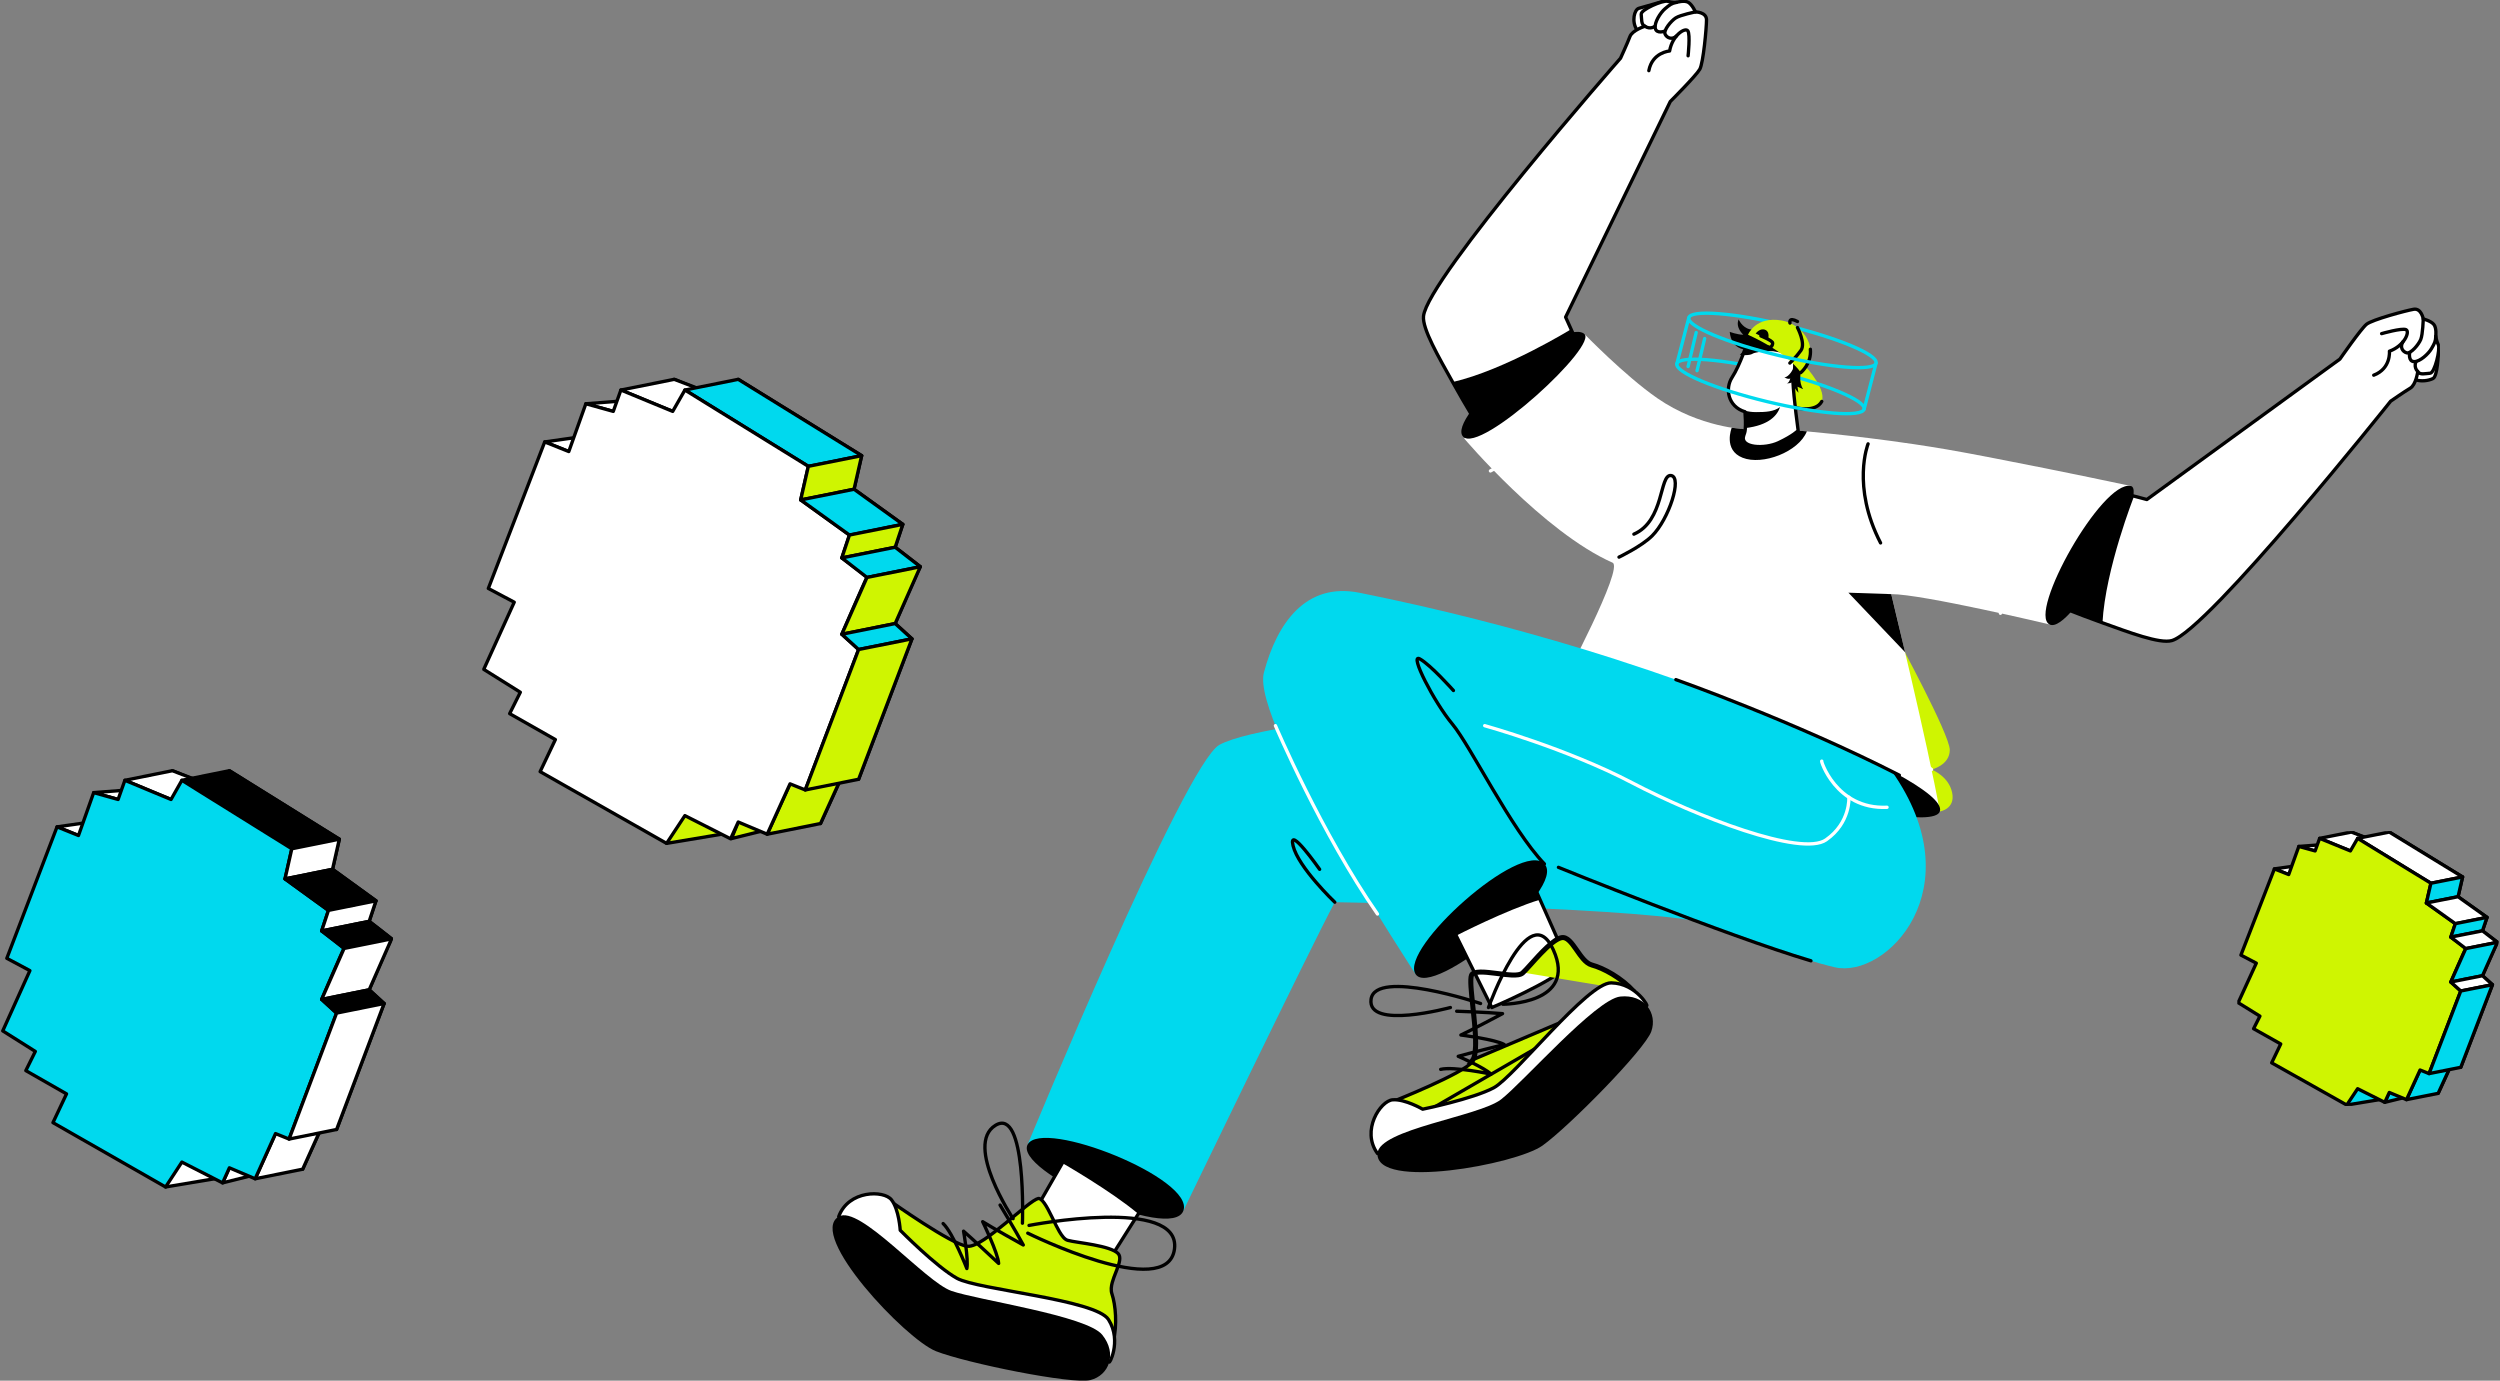 <svg width="746" height="412" viewBox="0 0 746 412" fill="none" xmlns="http://www.w3.org/2000/svg">
<rect x="0" y="0" width="746" height="412" fill="#808080" stroke="none"/>
<g clip-path="url(#clip0_32_10984)">
<path d="M49.417 354.192L66.426 351.333L61.161 341.531L51.442 345.615L49.417 354.192Z" fill="white" stroke="black" stroke-linecap="round" stroke-linejoin="round"/>
<path d="M66.424 352.97L85.052 348.31L71.688 346.026L68.449 348.477L66.424 352.97Z" fill="white" stroke="black" stroke-linecap="round" stroke-linejoin="round"/>
<path d="M68.451 229.98L101.253 250.411L99.228 259.4L112.187 268.798L110.162 274.928C110.162 274.928 117.046 280.24 116.844 280.154C116.642 280.068 110.162 295.358 110.162 295.358L114.617 299.444L100.443 337.036L96.393 335.402L90.319 348.886L82.625 345.617L80.6 350.112L68.451 343.909L63.591 351.338L29.98 332.133L34.029 323.552L21.88 316.606L24.715 310.885L14.996 304.756L23.095 286.777L16.211 283.1L31.194 243.873L37.597 246.452L42.128 233.658L49.013 236.518L51.443 229.98L65.211 235.701L68.451 229.98Z" fill="white" stroke="black" stroke-linecap="round" stroke-linejoin="round"/>
<path d="M76.146 351.746L90.32 348.886L96.394 335.402L82.221 338.262L76.146 351.746Z" fill="white" stroke="black" stroke-linecap="round" stroke-linejoin="round"/>
<path d="M17.02 246.733L30.813 244.764L23.422 249.31L17.02 246.733Z" fill="white" stroke="black" stroke-linecap="round" stroke-linejoin="round"/>
<path d="M27.955 236.518L49.013 234.884L35.244 238.56L27.955 236.518Z" fill="white" stroke="black" stroke-linecap="round" stroke-linejoin="round"/>
<path d="M37.269 232.839L51.443 229.98L65.211 235.29L51.038 238.557L37.269 232.839Z" fill="white" stroke="black" stroke-linecap="round" stroke-linejoin="round"/>
<path d="M54.276 232.841L68.449 229.981L101.251 250.411L87.077 253.271L54.276 232.841Z" fill="black" stroke="black" stroke-linecap="round" stroke-linejoin="round"/>
<path d="M54.273 232.841L87.075 253.272L85.05 262.261L98.009 271.659L95.984 277.788C95.984 277.788 102.868 282.929 102.666 283.014C102.463 283.1 95.984 298.219 95.984 298.219L100.439 302.305L86.265 339.897L82.215 338.263L76.141 351.747L68.447 348.478L66.422 352.973L54.273 346.77L49.413 354.198L15.801 334.994L19.851 326.413L7.702 319.467L10.537 313.746L0.818 307.617L8.917 289.638L2.033 285.96L17.016 246.734L23.419 249.312L27.95 236.519L35.24 238.562L37.264 232.841L51.033 238.562L54.273 232.841Z" fill="#00D9EE" stroke="black" stroke-linecap="round" stroke-linejoin="round"/>
<path d="M87.076 253.27L85.052 262.255L99.225 259.397L101.25 250.411L87.076 253.27Z" fill="white" stroke="black" stroke-linecap="round" stroke-linejoin="round"/>
<path d="M99.225 259.401L112.184 268.795L98.01 271.654L85.052 262.26L99.225 259.401Z" fill="black" stroke="black" stroke-linecap="round" stroke-linejoin="round"/>
<path d="M110.161 274.925L112.186 268.799L98.012 271.657L95.987 277.784L110.161 274.925Z" fill="white" stroke="black" stroke-linecap="round" stroke-linejoin="round"/>
<path d="M95.987 277.787L102.669 283.01L116.843 280.152L110.161 274.928L95.987 277.787Z" fill="black" stroke="black" stroke-linecap="round" stroke-linejoin="round"/>
<path d="M102.669 283.015L95.987 298.219L110.161 295.359L116.843 280.154L102.669 283.015Z" fill="white" stroke="black" stroke-linecap="round" stroke-linejoin="round"/>
<path d="M95.987 298.217L100.442 302.302L114.615 299.443L110.161 295.358L95.987 298.217Z" fill="black" stroke="black" stroke-linecap="round" stroke-linejoin="round"/>
<path d="M100.438 302.305L114.612 299.444L100.438 337.037L86.265 339.897L100.438 302.305Z" fill="white" stroke="black" stroke-linecap="round" stroke-linejoin="round"/>
</g>
<g clip-path="url(#clip1_32_10984)">
<path d="M700.276 329.742L711.615 327.866L708.106 321.436L701.626 324.115L700.276 329.742Z" fill="#00D9EE" stroke="black" stroke-linecap="round" stroke-linejoin="round"/>
<path d="M711.616 328.938L724.035 325.881L715.126 324.383L712.966 325.991L711.616 328.938Z" fill="#00D9EE" stroke="black" stroke-linecap="round" stroke-linejoin="round"/>
<path d="M712.966 248.288L734.834 261.685L733.484 267.579L742.124 273.742L740.774 277.761C740.774 277.761 745.363 281.245 745.228 281.188C745.093 281.132 740.774 291.158 740.774 291.158L743.743 293.838L734.294 318.488L731.594 317.417L727.545 326.259L722.415 324.115L721.065 327.062L712.966 322.995L709.727 327.866L687.319 315.273L690.018 309.646L681.919 305.091L683.809 301.34L677.329 297.321L682.729 285.532L678.139 283.12L688.128 257.398L692.397 259.088L695.418 250.699L700.007 252.575L701.627 248.288L710.806 252.039L712.966 248.288Z" fill="white" stroke="black" stroke-linecap="round" stroke-linejoin="round"/>
<path d="M718.093 328.134L727.542 326.259L731.592 317.417L722.143 319.292L718.093 328.134Z" fill="#00D9EE" stroke="black" stroke-linecap="round" stroke-linejoin="round"/>
<path d="M678.679 259.274L687.875 257.982L682.948 260.964L678.679 259.274Z" fill="white" stroke="black" stroke-linecap="round" stroke-linejoin="round"/>
<path d="M685.966 252.575L700.005 251.503L690.826 253.915L685.966 252.575Z" fill="white" stroke="black" stroke-linecap="round" stroke-linejoin="round"/>
<path d="M692.176 250.163L701.626 248.288L710.805 251.771L701.356 253.914L692.176 250.163Z" fill="white" stroke="black" stroke-linecap="round" stroke-linejoin="round"/>
<path d="M703.516 250.163L712.966 248.288L734.834 261.685L725.384 263.56L703.516 250.163Z" fill="white" stroke="black" stroke-linecap="round" stroke-linejoin="round"/>
<path d="M703.516 250.163L725.384 263.561L724.034 269.455L732.673 275.618L731.324 279.637C731.324 279.637 735.913 283.008 735.778 283.064C735.643 283.12 731.324 293.034 731.324 293.034L734.293 295.713L724.844 320.364L722.144 319.292L718.095 328.134L712.965 325.991L711.615 328.938L703.516 324.871L700.276 329.742L677.868 317.149L680.568 311.522L672.469 306.967L674.359 303.216L667.879 299.197L673.279 287.407L668.689 284.996L678.678 259.273L682.947 260.964L685.968 252.575L690.827 253.915L692.177 250.163L701.356 253.915L703.516 250.163Z" fill="#CFF501" stroke="black" stroke-linecap="round" stroke-linejoin="round"/>
<path d="M725.383 263.56L724.033 269.455L733.482 267.58L734.832 261.685L725.383 263.56Z" fill="#00D9EE" stroke="black" stroke-linecap="round" stroke-linejoin="round"/>
<path d="M733.482 267.579L742.122 273.742L732.673 275.618L724.033 269.455L733.482 267.579Z" fill="white" stroke="black" stroke-linecap="round" stroke-linejoin="round"/>
<path d="M740.772 277.761L742.122 273.742L732.673 275.618L731.323 279.637L740.772 277.761Z" fill="#00D9EE" stroke="black" stroke-linecap="round" stroke-linejoin="round"/>
<path d="M731.323 279.637L735.778 283.064L745.227 281.189L740.772 277.762L731.323 279.637Z" fill="white" stroke="black" stroke-linecap="round" stroke-linejoin="round"/>
<path d="M735.778 283.064L731.323 293.034L740.772 291.158L745.227 281.188L735.778 283.064Z" fill="#00D9EE" stroke="black" stroke-linecap="round" stroke-linejoin="round"/>
<path d="M731.323 293.034L734.293 295.713L743.742 293.838L740.772 291.158L731.323 293.034Z" fill="white" stroke="black" stroke-linecap="round" stroke-linejoin="round"/>
<path d="M734.292 295.713L743.742 293.838L734.292 318.488L724.843 320.364L734.292 295.713Z" fill="#00D9EE" stroke="black" stroke-linecap="round" stroke-linejoin="round"/>
</g>
<g clip-path="url(#clip2_32_10984)">
<path d="M198.917 251.664L218.014 248.475L212.103 237.543L201.19 242.098L198.917 251.664Z" fill="#CFF501" stroke="black" stroke-linecap="round" stroke-linejoin="round"/>
<path d="M218.262 250.238L239.178 245.036L223.927 242.554L220.29 245.287L218.262 250.238Z" fill="#CFF501" stroke="black" stroke-linecap="round" stroke-linejoin="round"/>
<path d="M220.289 113.192L257.12 135.967L254.846 145.988L269.396 156.464L267.123 163.297C267.123 163.297 274.853 169.218 274.625 169.123C274.398 169.027 267.123 186.072 267.123 186.072L272.124 190.627L256.21 232.533L251.663 230.711L244.843 245.742L236.204 242.098L233.93 247.109L220.289 240.194L214.833 248.475L177.093 227.067L181.64 217.501L167.999 209.758L171.182 203.381L160.27 196.548L169.363 176.506L161.634 172.407L178.457 128.679L185.646 131.553L190.734 117.291L198.464 120.48L201.192 113.192L216.652 119.569L220.289 113.192Z" fill="white" stroke="black" stroke-linecap="round" stroke-linejoin="round"/>
<path d="M228.928 248.931L244.843 245.742L251.663 230.711L235.749 233.899L228.928 248.931Z" fill="#CFF501" stroke="black" stroke-linecap="round" stroke-linejoin="round"/>
<path d="M162.542 131.867L178.029 129.672L169.731 134.742L162.542 131.867Z" fill="white" stroke="black" stroke-linecap="round" stroke-linejoin="round"/>
<path d="M174.816 120.48L198.46 118.658L183 122.757L174.816 120.48Z" fill="white" stroke="black" stroke-linecap="round" stroke-linejoin="round"/>
<path d="M185.277 116.38L201.191 113.192L216.651 119.113L200.737 122.757L185.277 116.38Z" fill="white" stroke="black" stroke-linecap="round" stroke-linejoin="round"/>
<path d="M204.374 116.38L220.288 113.192L257.119 135.967L241.204 139.155L204.374 116.38Z" fill="#00D9EE" stroke="black" stroke-linecap="round" stroke-linejoin="round"/>
<path d="M204.371 116.38L241.201 139.155L238.928 149.176L253.478 159.653L251.205 166.485C251.205 166.485 258.934 172.215 258.707 172.311C258.48 172.407 251.205 189.26 251.205 189.26L256.206 193.815L240.292 235.721L235.745 233.899L228.925 248.931L220.285 245.287L218.012 250.297L204.371 243.383L198.915 251.664L161.175 230.255L165.722 220.69L152.081 212.946L155.264 206.569L144.351 199.737L153.445 179.695L145.715 175.595L162.539 131.867L169.728 134.741L174.816 120.48L183 122.757L185.274 116.38L200.733 122.757L204.371 116.38Z" fill="white" stroke="black" stroke-linecap="round" stroke-linejoin="round"/>
<path d="M241.203 139.155L238.93 149.176L254.844 145.988L257.118 135.967L241.203 139.155Z" fill="#CFF501" stroke="black" stroke-linecap="round" stroke-linejoin="round"/>
<path d="M254.844 145.988L269.395 156.464L253.48 159.653L238.93 149.176L254.844 145.988Z" fill="#00D9EE" stroke="black" stroke-linecap="round" stroke-linejoin="round"/>
<path d="M267.118 163.297L269.392 156.465L253.478 159.653L251.204 166.486L267.118 163.297Z" fill="#CFF501" stroke="black" stroke-linecap="round" stroke-linejoin="round"/>
<path d="M251.204 166.485L258.707 172.311L274.621 169.123L267.118 163.297L251.204 166.485Z" fill="#00D9EE" stroke="black" stroke-linecap="round" stroke-linejoin="round"/>
<path d="M258.707 172.311L251.204 189.26L267.118 186.072L274.621 169.123L258.707 172.311Z" fill="#CFF501" stroke="black" stroke-linecap="round" stroke-linejoin="round"/>
<path d="M251.204 189.26L256.206 193.815L272.12 190.627L267.118 186.072L251.204 189.26Z" fill="#00D9EE" stroke="black" stroke-linecap="round" stroke-linejoin="round"/>
<path d="M256.21 193.815L272.124 190.627L256.21 232.533L240.296 235.721L256.21 193.815Z" fill="#CFF501" stroke="black" stroke-linecap="round" stroke-linejoin="round"/>
</g>
<g clip-path="url(#clip3_32_10984)">
<path d="M496.414 0.353C496.414 0.353 490.464 2.118 489.064 2.471C487.664 2.824 486.803 6.487 488.459 8.891C490.114 11.295 493.264 9.177 493.264 7.059C493.264 4.942 496.414 0.353 496.414 0.353Z" fill="white" stroke="black" stroke-linecap="round" stroke-linejoin="round"/>
<path d="M727.597 105.32C727.597 105.32 727.412 112.241 726.012 112.947C724.612 113.653 722.445 113.84 721.08 113.396C719.715 112.951 715.449 109.725 721.08 108.691C726.712 107.656 727.66 104.829 727.66 104.829L727.597 105.32Z" fill="white" stroke="black" stroke-linecap="round" stroke-linejoin="round"/>
<path d="M566.063 190.246C566.063 190.246 581.813 219.188 581.813 223.777C581.813 228.365 576.371 229.633 576.371 229.633C576.371 229.633 581.463 231.542 582.513 236.484C583.563 241.425 578.849 242.145 578.849 242.145L566.763 217.777L566.063 190.246Z" fill="#CFF501"/>
<path d="M538.79 109.368C538.79 109.368 545.762 116.83 543.312 120.36C540.862 123.889 526.512 121.771 527.212 115.771C527.912 109.771 538.79 109.368 538.79 109.368Z" fill="#CFF501"/>
<path d="M536.105 121.725C536.105 121.725 541.817 123.109 543.616 119.791" stroke="black" stroke-linecap="round" stroke-linejoin="round"/>
<path d="M556.26 122.075C556.851 119.586 544.822 114.539 529.39 110.808C513.959 107.077 500.967 106.068 500.375 108.56" stroke="#00D9EE" stroke-linecap="round" stroke-linejoin="round"/>
<path d="M559.823 108.334C560.414 105.846 548.385 100.798 532.953 97.068C517.522 93.337 504.53 92.327 503.939 94.819" stroke="#00D9EE" stroke-linecap="round" stroke-linejoin="round"/>
<path d="M564.341 177.288C564.341 177.288 575.268 222.118 578.848 242.145L466.306 203.75C466.306 203.75 484.649 169.435 481.188 167.903C460.479 158.723 436.913 130.839 436.913 130.839L472.634 99.517C472.634 99.517 484.807 112.076 494.537 118.821C507.245 127.63 520.783 128.089 520.783 128.089L536.568 128.499C536.568 128.499 552.521 129.787 571.022 132.53C572.657 132.773 574.312 133.027 575.975 133.292C579.282 133.818 582.632 134.39 585.953 135.007C586.503 135.106 587.063 135.216 587.623 135.314C590.216 135.809 592.817 136.303 595.41 136.804C616.214 140.814 635.81 145.01 635.81 145.01L611.577 186.328C611.577 186.328 573.535 177.264 564.341 177.285V177.288Z" fill="white"/>
<path d="M520.786 128.093C520.786 128.093 518 127.853 516.747 127.637C516.747 127.637 514.087 134.255 519.995 136.592C525.903 138.932 536.69 134.898 539.172 128.714L536.571 128.495L520.79 128.093H520.786Z" fill="black"/>
<path d="M578.847 242.145C575.687 251.357 474.152 222.344 481.537 202.677C484.25 195.452 582.368 231.874 578.847 242.145Z" fill="black"/>
<path d="M635.811 145.014C627.275 143.21 604.973 182.943 611.578 186.335C618.182 189.727 641.506 146.218 635.811 145.014Z" fill="black"/>
<path d="M472.634 99.517C465.232 94.862 431.534 124.803 436.577 130.278C441.621 135.752 477.572 102.62 472.634 99.517Z" fill="black"/>
<path d="M564.34 177.289L551.561 176.858L568.48 194.622L564.34 177.289Z" fill="black"/>
<path d="M596.925 182.996C596.925 182.996 598.819 158.949 613.82 147.266" stroke="white" stroke-linecap="round" stroke-linejoin="round"/>
<path d="M444.749 140.524C444.749 140.524 464.43 130.144 474.118 116.389" stroke="white" stroke-linecap="round" stroke-linejoin="round"/>
<path d="M506.53 274.878C481.757 270.463 398.297 269.213 398.297 269.213C391.094 282.668 353.129 361.248 353.129 361.248L309.051 342.474L306.688 341.464C306.688 341.464 353.451 228.012 363.867 222.263C379.687 213.534 477.263 207.583 477.263 207.583C477.904 208.765 478.723 210.446 479.699 212.503V212.514C487.952 230.024 506.53 274.878 506.53 274.878Z" fill="#00D9EE"/>
<path d="M398.296 269.213C398.296 269.213 387.404 258.833 385.85 252.367C384.299 245.897 393.777 259.408 393.777 259.408" stroke="black" stroke-linecap="round" stroke-linejoin="round"/>
<path d="M306.685 341.464C311.21 333.632 356.49 351.693 353.13 361.248C349.77 370.802 302.163 349.293 306.685 341.464Z" fill="black"/>
<path d="M328.288 380.24C321.414 378.917 305.1 367.809 305.1 367.809L317.011 347.059L318.957 343.674C334.29 345.294 345.301 353.32 345.301 353.32L339.67 362.229L328.284 380.24H328.288Z" fill="white" stroke="black" stroke-linecap="round" stroke-linejoin="round"/>
<path d="M339.672 362.233C331.59 355.413 317.009 347.062 317.009 347.062L318.955 343.677C334.289 345.298 345.3 353.324 345.3 353.324L339.668 362.233H339.672Z" fill="black"/>
<path d="M318.619 370.121L318.62 370.121C319.359 370.318 320.538 370.509 321.891 370.722C322.029 370.744 322.168 370.766 322.309 370.788C323.573 370.986 324.983 371.207 326.385 371.474C327.944 371.77 329.477 372.119 330.77 372.547C332.079 372.982 333.07 373.475 333.61 374.023C334.084 374.504 334.223 375.175 334.099 376.083C333.974 376.999 333.594 378.056 333.148 379.204C333.082 379.374 333.014 379.546 332.946 379.719C332.564 380.693 332.164 381.711 331.901 382.684C331.592 383.828 331.446 384.997 331.787 386.037L331.787 386.037C332.912 389.459 333.425 395.233 332.2 400.456C331.97 400.441 331.646 400.419 331.238 400.387C330.348 400.317 329.058 400.203 327.458 400.025C324.259 399.67 319.828 399.06 314.899 398.044C305.021 396.007 293.226 392.353 285.321 385.9L285.321 385.899C277.327 379.375 271.43 374.012 267.533 370.283C265.585 368.419 264.136 366.962 263.176 365.973C262.696 365.479 262.338 365.101 262.1 364.847C262.07 364.815 262.041 364.785 262.015 364.757L266.159 358.742C266.268 358.819 266.397 358.909 266.544 359.012C267.055 359.37 267.789 359.88 268.683 360.494C270.472 361.721 272.904 363.361 275.476 365.012C278.046 366.663 280.763 368.328 283.118 369.604C284.296 370.242 285.39 370.786 286.336 371.183C287.269 371.575 288.102 371.842 288.74 371.89C289.417 371.942 290.203 371.72 291.023 371.358C291.855 370.99 292.78 370.452 293.755 369.807C295.705 368.518 297.909 366.768 300.055 365.002C300.804 364.386 301.544 363.77 302.266 363.169C303.622 362.039 304.911 360.965 306.059 360.061C306.936 359.369 307.717 358.786 308.371 358.36C309.044 357.922 309.519 357.691 309.801 357.638C310.008 357.598 310.258 357.654 310.578 357.887C310.903 358.123 311.253 358.51 311.626 359.033C312.37 360.078 313.12 361.55 313.881 363.106C314.001 363.35 314.121 363.597 314.241 363.844C314.875 365.149 315.515 366.465 316.146 367.537C316.522 368.175 316.906 368.747 317.299 369.191C317.684 369.625 318.123 369.988 318.619 370.121Z" fill="#CFF501" stroke="black"/>
<path d="M298.42 359.589C298.42 359.589 303.11 367.322 305.35 371.505C305.35 371.505 295.536 366.051 293.229 364.548C293.229 364.548 297.804 373.926 297.996 377.007C297.996 377.007 289.306 368.879 287.524 367.379C287.524 367.379 289.05 375.885 288.508 378.539C288.508 378.539 284.364 367.89 281.431 365.109" stroke="black" stroke-linecap="round" stroke-linejoin="round"/>
<path d="M331.039 406.271C330.654 407.733 334.927 400.345 330.787 393.769C327.007 387.762 291.769 384.875 285.581 381.458C279.393 378.045 268.627 367.11 268.627 367.11C268.627 367.11 268.277 360.979 266.034 358.039C263.787 355.103 253.178 355.081 250.27 363.023C250.27 363.023 260.329 383.131 280.492 393.268C300.655 403.405 331.042 406.268 331.042 406.268L331.039 406.271Z" fill="white" stroke="black" stroke-linecap="round" stroke-linejoin="round"/>
<path d="M250.269 363.027C256.454 359.363 276.043 382.464 283.911 385.21C291.779 387.956 324.28 392.59 328.893 398.287C333.509 403.984 330.881 410.45 325.365 411.813C319.849 413.175 288.286 406.737 279.288 403.2C270.289 399.66 240.854 368.6 250.266 363.03L250.269 363.027Z" fill="black"/>
<path d="M727.599 102.909C726.987 101.656 726.836 100.304 726.836 100.304C726.836 100.304 727.134 97.844 726.238 96.792C725.342 95.74 723.095 95.165 723.095 95.165C723.095 95.165 722.538 91.886 720.218 92.288C717.897 92.691 707.842 95.391 706.162 96.768C704.485 98.144 698.224 107.155 698.224 107.155L640.624 149.055L636.816 148.053L632.333 146.874C619.75 156.548 612.722 180.197 612.722 180.197C612.722 180.197 619.561 183.052 627.377 185.848C635.343 188.703 644.432 192.176 648.065 191.153C658.887 188.1 713.361 119.721 713.361 119.721C713.361 119.721 717.463 116.869 719.199 115.845C720.939 114.821 721.46 110.875 721.46 110.875C722.122 111.966 723.707 111.451 725.132 111.377C726.553 111.302 728.208 104.166 727.596 102.913L727.599 102.909Z" fill="white" stroke="black" stroke-linecap="round" stroke-linejoin="round"/>
<path d="M636.816 148.053C636.816 148.053 628.266 169.664 627.377 185.844C619.561 183.049 612.722 180.193 612.722 180.193C612.722 180.193 619.75 156.548 632.333 146.87L636.816 148.049V148.053Z" fill="black"/>
<path d="M710.678 99.556C710.678 99.556 716.747 97.802 717.965 98.377C719.183 98.952 717.506 103.174 713.005 104.805C713.005 104.805 713.513 109.989 708.322 111.955" stroke="black" stroke-linecap="round" stroke-linejoin="round"/>
<path d="M723.095 95.165C723.095 95.165 722.979 99.796 722.339 101.317C721.698 102.842 719.367 105.641 718.142 105.288C716.917 104.935 716.056 103.534 717.029 102.009" stroke="black" stroke-linecap="round" stroke-linejoin="round"/>
<path d="M719.027 105.32C719.027 105.32 718.589 107.843 720.353 107.907C722.117 107.967 724.672 105.56 725.547 104.042C726.422 102.528 726.811 101.85 726.835 100.304" stroke="black" stroke-linecap="round" stroke-linejoin="round"/>
<path d="M720.941 107.925C720.941 107.925 720.125 109.474 721.462 110.872" stroke="black" stroke-linecap="round" stroke-linejoin="round"/>
<path d="M505.923 3.558C505.923 3.558 504.981 1.419 503.802 0.706C502.622 -0.007 500.27 0.706 500.27 0.706C500.27 0.706 498.923 0.784 497.593 0.388C496.263 -0.007 489.567 2.841 489.735 4.267C489.903 5.693 489.669 7.356 490.845 7.829C490.845 7.829 487.075 9.015 486.368 10.917C485.665 12.809 483.586 17.33 483.568 17.373C483.568 17.373 425.937 83.069 424.775 94.346C424.39 98.127 429.318 106.576 433.459 114.006C437.515 121.309 441.46 127.623 441.46 127.623C441.46 127.623 442.461 127.126 444.109 126.198C450.164 122.781 464.945 113.622 470.713 102.496L468.809 98.243L467.178 94.629L498.405 30.302C498.405 30.302 506.157 22.558 507.218 20.659C508.278 18.76 509.22 8.309 509.223 5.933C509.223 3.558 505.926 3.558 505.926 3.558H505.923Z" fill="white" stroke="black" stroke-linecap="round" stroke-linejoin="round"/>
<path d="M468.801 98.247C468.801 98.247 449.124 110.396 433.458 114.01C437.511 121.306 441.456 127.62 441.456 127.62C441.456 127.62 463.38 116.639 470.712 102.5L468.801 98.243V98.247Z" fill="black"/>
<path d="M503.728 16.645C503.728 16.645 504.417 10.317 503.651 9.205C502.881 8.093 499.041 10.472 498.208 15.22C498.208 15.22 493.053 15.59 492.013 21.082" stroke="black" stroke-linecap="round" stroke-linejoin="round"/>
<path d="M505.924 3.558C505.924 3.558 501.419 4.454 500.037 5.347C498.658 6.24 496.313 9.032 496.866 10.19C497.415 11.348 498.934 11.969 500.261 10.744" stroke="black" stroke-linecap="round" stroke-linejoin="round"/>
<path d="M496.688 9.318C496.688 9.318 494.294 10.18 493.937 8.436C493.58 6.692 495.501 3.745 496.835 2.619C498.168 1.493 498.763 0.995 500.272 0.71" stroke="black" stroke-linecap="round" stroke-linejoin="round"/>
<path d="M493.818 7.853C493.818 7.853 492.439 8.926 490.85 7.832Z" fill="white"/>
<path d="M493.818 7.853C493.818 7.853 492.439 8.926 490.85 7.832" stroke="black" stroke-linecap="round" stroke-linejoin="round"/>
<path d="M547.491 288.637C526.068 283.632 460.853 257.788 460.853 257.788L422.409 290.674C422.409 290.674 373.167 215.754 377.143 200.725C381.109 185.703 389.82 173.688 405.689 176.883C430.011 181.771 452.103 187.546 471.556 193.447C471.584 193.458 471.601 193.458 471.601 193.458C529.904 211.173 564.491 230.077 564.491 230.077C589.337 265.331 562.657 292.174 547.495 288.633L547.491 288.637Z" fill="#00D9EE"/>
<path d="M422.401 290.677C417.508 283.074 453.908 250.454 460.849 257.788C467.793 265.123 427.294 298.28 422.401 290.677Z" fill="black"/>
<path d="M433.703 206.051C433.703 206.051 426.888 198.375 423.647 196.606C420.406 194.838 427.931 209.532 433.37 216.044C438.809 222.556 450.943 247.507 460.848 257.788" stroke="black" stroke-linecap="round" stroke-linejoin="round"/>
<path d="M468.21 287.957C463.332 293.018 445.163 300.649 445.163 300.649L434.53 279.203L432.798 275.702C442.57 263.68 455.278 258.82 455.278 258.82L459.559 268.463L468.21 287.957Z" fill="white" stroke="black" stroke-linecap="round" stroke-linejoin="round"/>
<path d="M459.559 268.458C449.468 271.515 434.53 279.199 434.53 279.199L432.798 275.697C442.57 263.676 455.278 258.815 455.278 258.815L459.559 268.458Z" fill="black"/>
<path d="M454.516 290.526C455.086 290.012 455.892 289.125 456.813 288.103C456.907 287.998 457.004 287.891 457.101 287.783C457.959 286.829 458.917 285.764 459.907 284.732C461.01 283.581 462.142 282.481 463.208 281.629C464.289 280.764 465.242 280.202 465.992 280.049C466.647 279.915 467.275 280.165 467.958 280.768C468.647 281.376 469.313 282.277 470.018 283.284C470.122 283.433 470.227 283.584 470.333 283.736C470.929 284.594 471.553 285.491 472.216 286.249C472.993 287.138 473.883 287.906 474.935 288.191C478.387 289.128 483.451 291.869 487.102 295.773C486.962 295.959 486.764 296.221 486.511 296.55C485.964 297.261 485.159 298.286 484.133 299.535C482.079 302.034 479.136 305.431 475.584 309.023C468.464 316.223 458.95 324.147 449.258 327.255C439.459 330.397 431.774 332.414 426.542 333.646C423.926 334.261 421.923 334.68 420.576 334.945C419.902 335.078 419.392 335.172 419.052 335.232C419.011 335.24 418.972 335.246 418.936 335.253L416.236 328.455C416.36 328.405 416.507 328.345 416.676 328.277C417.252 328.044 418.079 327.706 419.079 327.29C421.079 326.459 423.775 325.312 426.557 324.055C429.337 322.798 432.211 321.426 434.564 320.143C435.74 319.502 436.792 318.88 437.641 318.301C438.479 317.731 439.158 317.177 439.549 316.666C439.963 316.126 440.211 315.344 440.362 314.455C440.516 313.553 440.579 312.479 440.581 311.303C440.586 308.951 440.349 306.133 440.067 303.354C439.968 302.384 439.864 301.42 439.763 300.481C439.574 298.718 439.393 297.043 439.275 295.58C439.185 294.461 439.132 293.482 439.138 292.697C439.145 291.889 439.215 291.36 439.327 291.091L439.327 291.091C439.41 290.891 439.595 290.711 439.964 290.57C440.337 290.427 440.849 290.344 441.487 290.318C442.761 290.267 444.392 290.444 446.1 290.659C446.367 290.693 446.637 290.727 446.907 290.762C448.338 290.946 449.78 291.131 451.015 291.189C451.75 291.223 452.437 291.214 453.02 291.127C453.592 291.041 454.134 290.871 454.516 290.526ZM454.516 290.526L454.181 290.155M454.516 290.526C454.516 290.526 454.516 290.526 454.516 290.526L454.181 290.155M454.181 290.155C454.783 289.612 455.677 288.618 456.729 287.448C459.497 284.371 463.361 280.075 465.892 279.559C467.771 279.175 469.232 281.277 470.747 283.455C472.048 285.326 473.388 287.254 475.066 287.709C478.695 288.693 484.015 291.602 487.75 295.739M454.181 290.155C453.176 291.063 450.111 290.669 446.976 290.267C443.299 289.795 439.525 289.31 438.865 290.899C438.36 292.115 438.786 296.071 439.267 300.544C439.95 306.893 440.745 314.283 439.152 316.362L487.75 295.739M487.75 295.739C487.75 295.739 469.035 321.438 449.411 327.731C429.786 334.024 418.621 335.814 418.621 335.814L487.75 295.739Z" fill="#CFF501" stroke="black"/>
<path d="M434.679 301.749C434.679 301.749 443.664 302.049 448.357 302.466C448.357 302.466 438.442 307.732 435.929 308.847C435.929 308.847 446.212 310.153 448.868 311.685C448.868 311.685 437.357 314.534 435.134 315.208C435.134 315.208 443.02 318.603 444.917 320.52C444.917 320.52 433.818 318.155 429.902 319.094" stroke="black" stroke-linecap="round" stroke-linejoin="round"/>
<path d="M491.282 299.953C492.279 301.082 488.513 293.42 480.789 293.289C473.736 293.169 451.963 321.258 445.733 324.593C439.503 327.925 424.526 330.982 424.526 330.982C424.526 330.982 419.255 327.904 415.587 328.179C411.919 328.454 406.067 337.377 411.044 344.196C411.044 344.196 433.231 346.784 452.715 335.38C472.2 323.972 491.282 299.956 491.282 299.956V299.953Z" fill="white" stroke="black" stroke-linecap="round" stroke-linejoin="round"/>
<path d="M411.043 344.196C411.411 336.971 441.318 333.177 447.919 328.063C454.52 322.948 476.234 298.124 483.489 297.369C490.745 296.614 494.654 302.385 492.75 307.778C490.846 313.175 468.156 336.216 460.274 341.849C452.392 347.482 410.483 355.188 411.043 344.196Z" fill="black"/>
<path d="M534.999 113.695C535.398 111.5 535.681 108.811 535.849 105.503C535.849 105.503 527.421 104.324 521.475 101.984C521.475 101.984 519.319 108.818 516.834 112.647C514.731 115.894 515.529 121.295 520.698 122.876C520.838 124.556 520.915 126.448 520.785 128.089V128.096C520.715 128.993 520.537 129.303 520.32 129.974C519.095 133.708 526.585 134.051 530.746 132.095C535.121 130.041 536.567 128.502 536.567 128.502C536.567 128.502 535.261 118.951 534.999 113.699V113.695Z" fill="white" stroke="black" stroke-linecap="round" stroke-linejoin="round"/>
<path d="M523.926 122.971C522.701 122.971 521.63 122.809 520.699 122.523C520.839 124.203 520.916 126.095 520.787 127.736V127.743C527.906 126.91 530.37 123.907 531.171 121.468C529.302 122.851 526.891 122.978 523.926 122.975V122.971Z" fill="black"/>
<path d="M520.682 104.296C520.682 104.296 516.633 104.166 516.15 99.026C516.15 99.026 518.463 99.888 520.213 99.888C520.213 99.888 517.763 97.77 518.813 95.299C518.813 95.299 519.779 97.668 522.096 98.246C524.413 98.825 529.663 96.711 533.163 98.829C536.663 100.947 539.222 103.816 539.169 106.089C539.141 107.25 538.424 109.523 537.363 111.182C536.348 112.771 534.987 113.777 534.987 113.777C534.987 113.777 535.963 107.653 533.863 105.888C531.763 104.123 524.063 104.829 523.013 105.535C521.963 106.241 519.163 105.888 519.163 105.888C519.163 105.888 520.213 104.829 520.682 104.296Z" fill="black"/>
<path d="M535.263 109.771C535.263 109.771 533.863 112.594 532.463 112.594C532.463 112.594 533.513 113.3 534.213 112.947C534.213 112.947 533.863 114.359 533.163 114.359C533.163 114.359 535.043 114.709 535.851 112.771C536.66 110.833 535.263 109.771 535.263 109.771Z" fill="black"/>
<path d="M537.363 111.183C537.363 111.183 536.663 114.006 538.063 116.124C538.063 116.124 537.111 115.715 536.362 115.39L536.663 117.183C536.663 117.183 535.134 115.82 535.2 114.384C535.267 112.947 535.599 110.12 535.599 110.12L537.367 111.183H537.363Z" fill="black"/>
<path d="M531.763 95.652C523.769 94.23 521.613 99.888 521.613 99.888C533.821 105.482 537.17 110.932 537.363 111.182C544.013 104.123 537.713 96.711 531.763 95.652ZM527.563 101.3C526.863 100.947 523.895 99.521 523.895 99.521C523.895 99.521 525.267 97.671 526.863 98.476C528.263 99.182 527.563 101.3 527.563 101.3Z" fill="#CFF501"/>
<path d="M525.462 100.241C525.462 100.241 528.962 101.653 528.962 102.358C528.962 103.064 528.489 104.067 527.212 103.417" stroke="black" stroke-linecap="round" stroke-linejoin="round"/>
<path d="M534.129 96.4C534.129 96.4 533.611 94.459 536.362 95.938" stroke="black" stroke-linecap="round" stroke-linejoin="round"/>
<path d="M536.362 97.742C536.362 97.742 538.857 102.482 537.412 104.54C535.966 106.598 534.09 108.338 534.09 108.338" stroke="black" stroke-linecap="round" stroke-linejoin="round"/>
<path d="M537.364 111.183C537.364 111.183 540.609 108.546 540.213 104.219" stroke="black" stroke-linecap="round" stroke-linejoin="round"/>
<path d="M556.258 122.075C555.666 124.563 542.674 123.557 527.243 119.827C511.811 116.096 499.782 111.049 500.373 108.56L503.936 94.82C503.345 97.308 515.374 102.355 530.806 106.086C546.237 109.817 559.229 110.826 559.821 108.334L556.258 122.075Z" stroke="#00D9EE" stroke-linecap="round" stroke-linejoin="round"/>
<path d="M506.143 99.224L503.728 109.368" stroke="#00D9EE" stroke-linecap="round" stroke-linejoin="round"/>
<path d="M508.669 101.028L506.391 110.611" stroke="#00D9EE" stroke-linecap="round" stroke-linejoin="round"/>
<path d="M576.369 229.632C576.369 229.632 565.264 220.607 543.613 214.074" stroke="white" stroke-linecap="round" stroke-linejoin="round"/>
<path d="M443.037 216.541C443.037 216.541 467.446 223.322 486.916 233.522C506.386 243.723 537.554 255.745 544.893 250.613C552.233 245.48 551.711 237.895 551.711 237.895" stroke="white" stroke-linecap="round" stroke-linejoin="round"/>
<path d="M543.613 227.123C543.137 226.424 547.687 241.601 563.087 240.895" stroke="white" stroke-linecap="round" stroke-linejoin="round"/>
<path d="M465.04 258.815C465.04 258.815 514.698 279.054 540.381 286.71" stroke="black" stroke-linecap="round" stroke-linejoin="round"/>
<path d="M500.076 202.8C500.076 202.8 535.262 215.21 566.762 231.316" stroke="black" stroke-linecap="round" stroke-linejoin="round"/>
<path d="M483.112 166.244C483.112 166.244 489.846 163.025 492.975 159.912C498.001 154.914 502.099 142.321 498.613 141.897C495.127 141.474 496.692 155.44 487.554 159.39" stroke="black" stroke-linecap="round" stroke-linejoin="round"/>
<path d="M557.431 132.452C557.431 132.452 552.412 145.067 561.162 162.009" stroke="black" stroke-linecap="round" stroke-linejoin="round"/>
<path d="M380.593 216.541C380.593 216.541 394.264 248.622 411.036 272.733" stroke="white" stroke-linecap="round" stroke-linejoin="round"/>
<path d="M441.801 299.448C441.801 299.448 410.385 288.93 409.125 298.177C407.865 307.425 432.799 300.645 432.799 300.645" stroke="black" stroke-linecap="round" stroke-linejoin="round"/>
<path d="M444.161 300.644C444.161 300.644 456.162 267.191 463.512 283.427C470.862 299.663 448.462 299.663 448.462 299.663" stroke="black" stroke-linecap="round" stroke-linejoin="round"/>
<path d="M302.31 363.652C302.31 363.652 287.677 341.609 297.018 335.814C306.36 330.018 305.096 365.004 305.096 365.004" stroke="black" stroke-linecap="round" stroke-linejoin="round"/>
<path d="M307.062 365.667C307.062 365.667 352.562 356.843 350.462 372.726C348.362 388.609 306.688 367.975 306.688 367.975" stroke="black" stroke-linecap="round" stroke-linejoin="round"/>
</g>
<defs>
<clipPath id="clip0_32_10984">
<rect width="116.836" height="125.035" fill="white" transform="translate(0.415 229.572)"/>
</clipPath>
<clipPath id="clip1_32_10984">
<rect width="77.891" height="81.99" fill="white" transform="translate(667.609 248.02)"/>
</clipPath>
<clipPath id="clip2_32_10984">
<rect width="131.184" height="139.383" fill="white" transform="translate(143.898 112.736)"/>
</clipPath>
<clipPath id="clip3_32_10984">
<rect width="479.642" height="412" fill="white" transform="translate(248.435)"/>
</clipPath>
</defs>
</svg>
